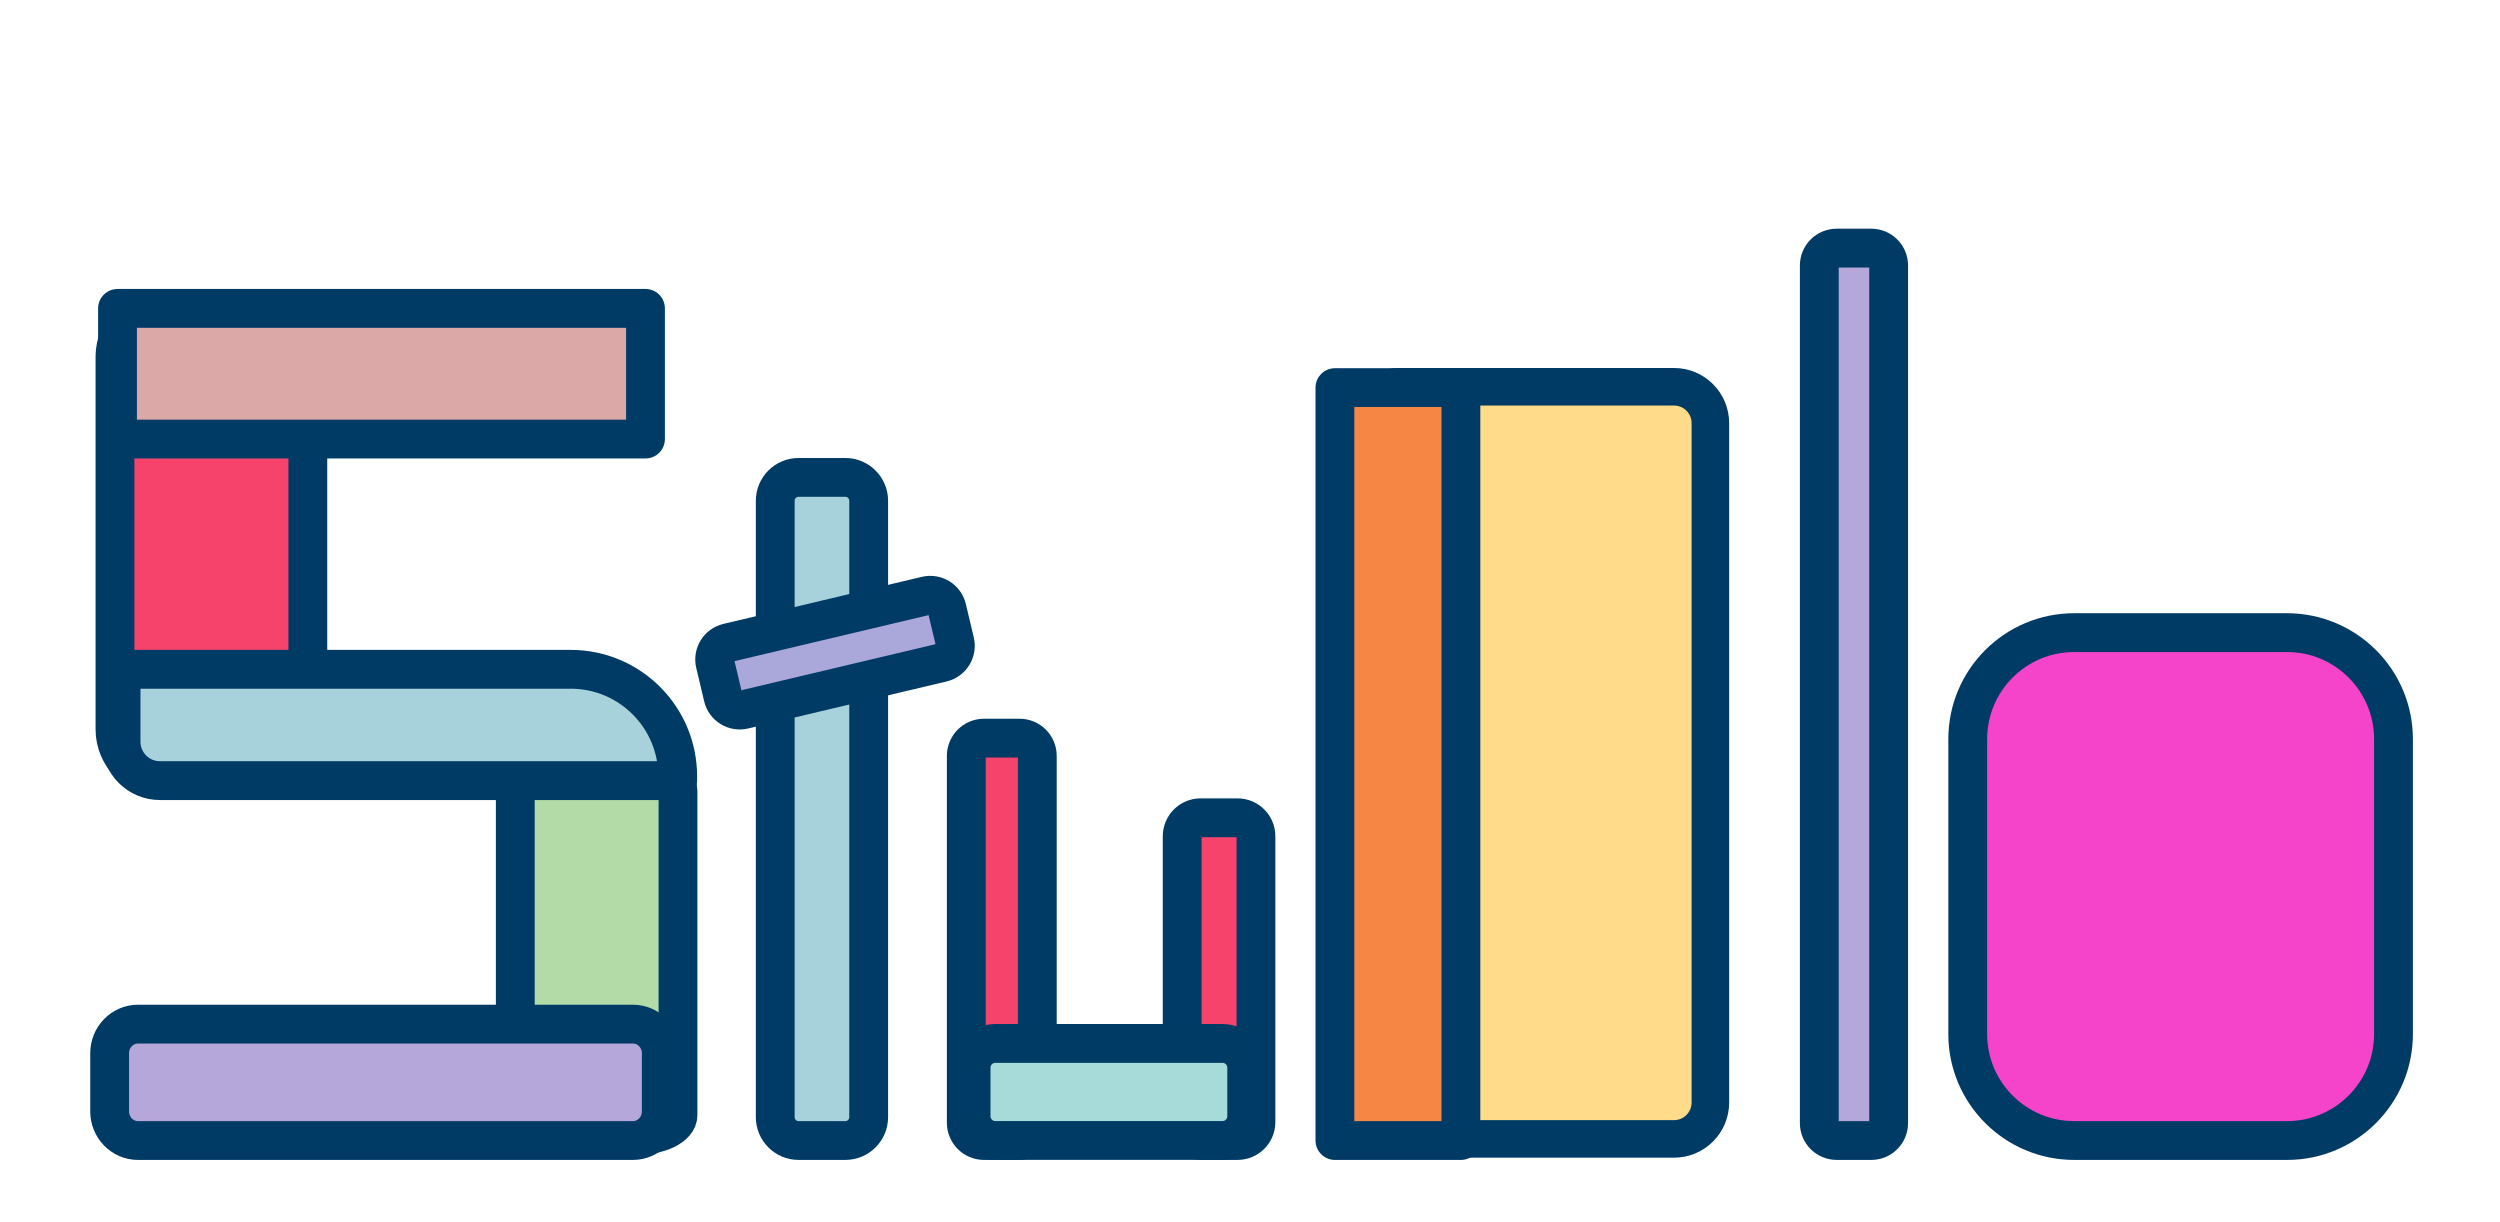 <?xml version="1.0" encoding="UTF-8" standalone="no"?><!DOCTYPE svg PUBLIC "-//W3C//DTD SVG 1.1//EN" "http://www.w3.org/Graphics/SVG/1.1/DTD/svg11.dtd"><svg width="100%" height="100%" viewBox="0 0 2271 1110" version="1.1" xmlns="http://www.w3.org/2000/svg" xmlns:xlink="http://www.w3.org/1999/xlink" xml:space="preserve" xmlns:serif="http://www.serif.com/" style="fill-rule:evenodd;clip-rule:evenodd;stroke-linecap:round;stroke-linejoin:round;stroke-miterlimit:1.5;"><g><g><path d="M1553.71,384.367c-0,-18.227 -14.798,-33.025 -33.025,-33.025l-249.924,0c-18.227,0 -33.025,14.798 -33.025,33.025l0,617.187c0,18.227 14.798,33.024 33.025,33.024l249.924,0c18.227,0 33.025,-14.797 33.025,-33.024l-0,-617.187Z" style="fill:#ffdb8a;stroke:#003b66;stroke-width:34.11px;"/><rect x="1212.64" y="352.119" width="114.439" height="683.926" style="fill:#f58643;stroke:#003b66;stroke-width:35.26px;"/></g><g><path d="M2174.24,671.373c-0,-53.363 -43.324,-96.688 -96.688,-96.688l-193.375,0c-53.363,0 -96.688,43.325 -96.688,96.688l0,267.985c0,53.363 43.325,96.687 96.688,96.687l193.375,0c53.364,0 96.688,-43.324 96.688,-96.687l-0,-267.985Z" style="fill:#f543ca;stroke:#003b66;stroke-width:35.26px;"/></g><g><path d="M942.285,686.648c0,-8.902 -7.227,-16.13 -16.129,-16.13l-32.258,0c-8.902,0 -16.13,7.228 -16.13,16.13l0,333.268c0,8.902 7.228,16.129 16.13,16.129l32.258,0c8.902,0 16.129,-7.227 16.129,-16.129l0,-333.268Z" style="fill:#f5436c;stroke:#003b66;stroke-width:35.26px;"/><path d="M1140.91,759.622c-0,-9.247 -7.508,-16.754 -16.755,-16.754l-33.508,-0c-9.247,-0 -16.755,7.507 -16.755,16.754l0,259.669c0,9.247 7.508,16.754 16.755,16.754l33.508,0c9.247,0 16.755,-7.507 16.755,-16.754l-0,-259.669Z" style="fill:#f5436c;stroke:#003b66;stroke-width:35.26px;"/><path d="M1132.51,1013.96c0,12.16 -9.873,22.033 -22.033,22.033l-206.306,-0c-12.161,-0 -22.033,-9.873 -22.033,-22.033l-0,-44.067c-0,-12.16 9.872,-22.033 22.033,-22.033l206.306,0c12.16,0 22.033,9.873 22.033,22.033l0,44.067Z" style="fill:#a7dbda;stroke:#003b66;stroke-width:35.26px;"/></g><g><path d="M279.643,323.951c0,-24.173 -19.625,-43.798 -43.799,-43.798l-87.597,-0c-24.173,-0 -43.799,19.625 -43.799,43.798l0,338.593c0,24.174 19.626,43.799 43.799,43.799l87.597,0c24.174,0 43.799,-19.625 43.799,-43.799l0,-338.593Z" style="fill:#f5436c;stroke:#003b66;stroke-width:35.26px;"/><path d="M615.9,718.607c-0,-10.178 -16.559,-18.442 -36.954,-18.442l-73.909,-0c-20.395,-0 -36.954,8.264 -36.954,18.442l-0,294.293c-0,10.179 16.559,18.443 36.954,18.443l73.909,-0c20.395,-0 36.954,-8.264 36.954,-18.443l-0,-294.293Z" style="fill:#b2dba7;stroke:#003b66;stroke-width:35.26px;"/><path d="M109.97,607.998l-0,65.786c-0,19.52 15.824,35.345 35.345,35.345c114.872,0 470.299,0 470.299,0l0,-3.937c-0,-53.679 -43.515,-97.194 -97.194,-97.194c-146.879,0 -408.45,0 -408.45,0Z" style="fill:#a7d2db;stroke:#003b66;stroke-width:35.26px;"/><path d="M586.365,398.825l0,-118.704l-479.614,0l-0,118.704l479.614,-0Z" style="fill:#dba7a7;stroke:#003b66;stroke-width:35.26px;"/><path d="M125.336,930.317c-14.205,0 -25.738,11.844 -25.738,26.432l0,52.864c0,14.588 11.533,26.432 25.738,26.432l449.627,0c14.206,0 25.739,-11.844 25.739,-26.432l-0,-52.864c-0,-14.588 -11.533,-26.432 -25.739,-26.432l-449.627,0Z" style="fill:#b6a7db;stroke:#003b66;stroke-width:35.26px;"/></g><g><path d="M789.105,454.886c0,-11.711 -9.508,-21.219 -21.219,-21.219l-42.44,-0c-11.711,-0 -21.219,9.508 -21.219,21.219l-0,559.94c-0,11.711 9.508,21.219 21.219,21.219l42.44,0c11.711,0 21.219,-9.508 21.219,-21.219l0,-559.94Z" style="fill:#a7d2db;stroke:#003b66;stroke-width:35.26px;"/><path d="M860.229,552.745c-1.986,-8.376 -10.398,-13.564 -18.775,-11.578l-180.258,42.737c-8.376,1.986 -13.564,10.399 -11.578,18.775l7.196,30.353c1.986,8.376 10.399,13.564 18.775,11.579l180.258,-42.738c8.376,-1.986 13.565,-10.398 11.579,-18.774l-7.197,-30.354Z" style="fill:#aaa7db;stroke:#003b66;stroke-width:35.26px;"/></g><g><path d="M1715.64,241.119c0,-8.691 -7.056,-15.746 -15.747,-15.746l-31.493,-0c-8.691,-0 -15.747,7.055 -15.747,15.746l0,779.18c0,8.69 7.056,15.746 15.747,15.746l31.493,0c8.691,0 15.747,-7.056 15.747,-15.746l0,-779.18Z" style="fill:#b6a7db;stroke:#003b66;stroke-width:35.26px;"/></g></g><rect id="Artboard1" x="-0" y="0" width="2270.1" height="1109.19" style="fill:none;"/></svg>